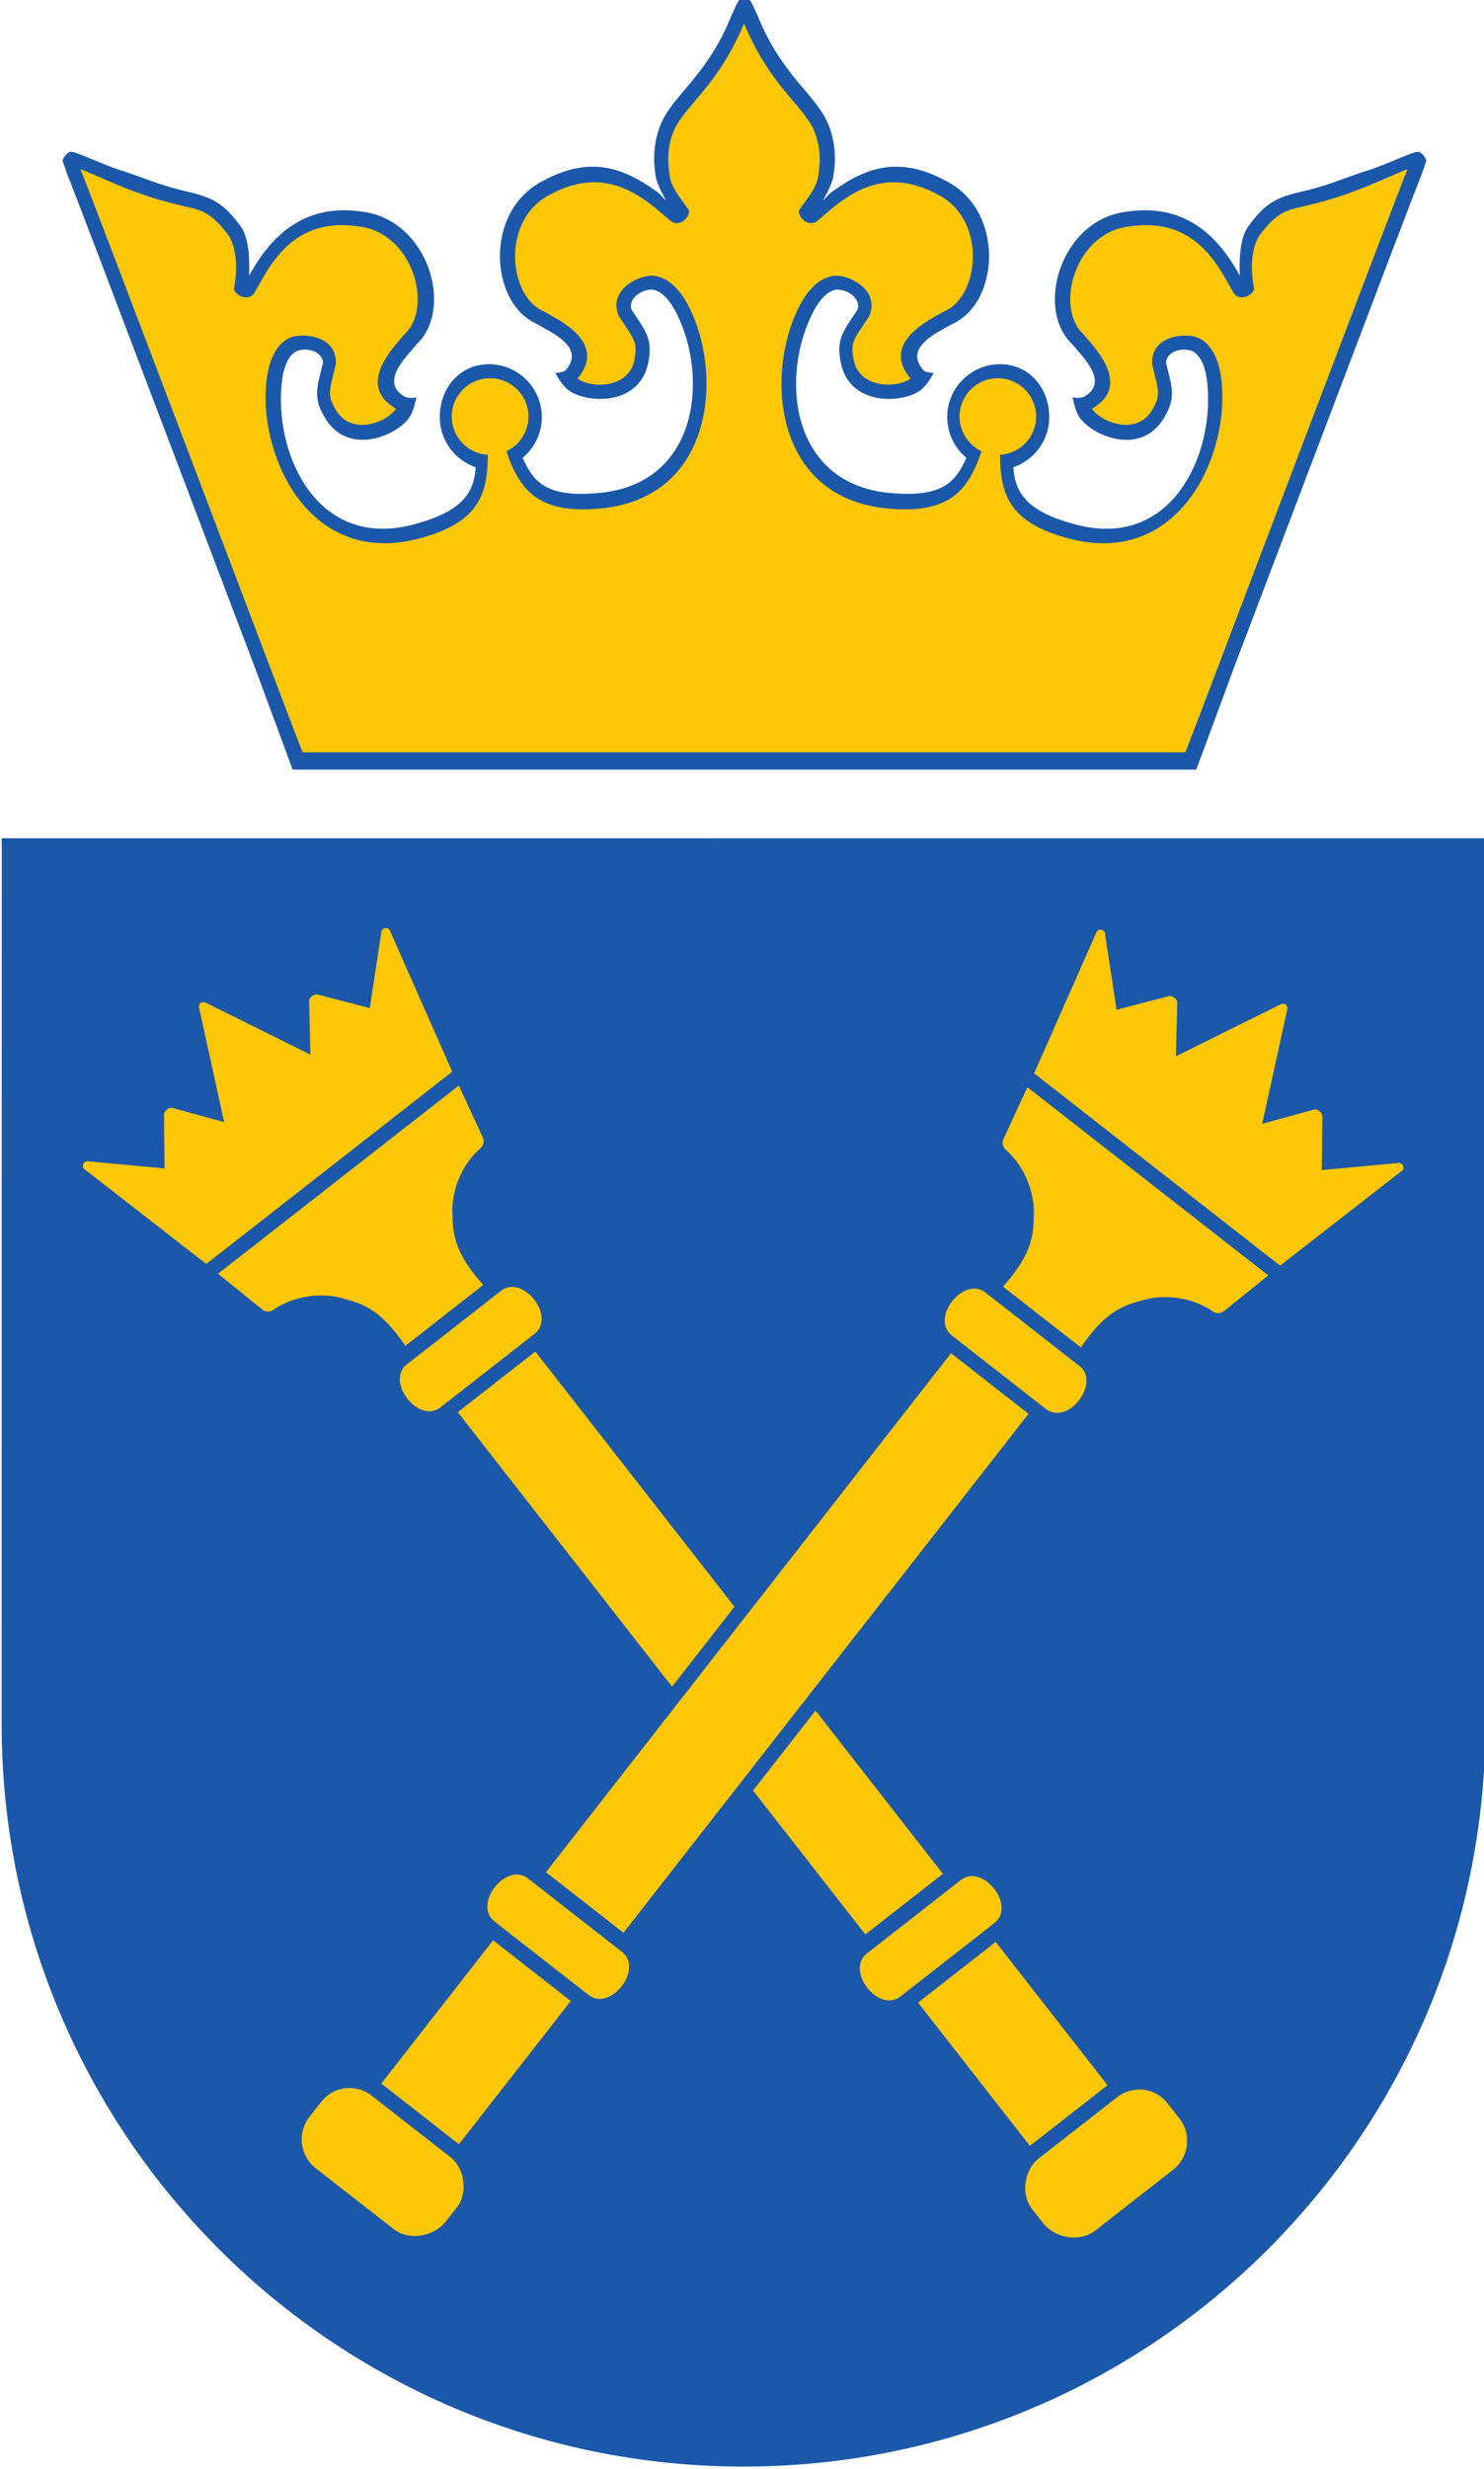 <?xml version="1.0" encoding="UTF-8" standalone="no"?>
<!-- Created with Inkscape (http://www.inkscape.org/) -->

<svg
   xmlns:dc="http://purl.org/dc/elements/1.1/"
   xmlns:cc="http://creativecommons.org/ns#"
   xmlns:rdf="http://www.w3.org/1999/02/22-rdf-syntax-ns#"
   xmlns:svg="http://www.w3.org/2000/svg"
   xmlns="http://www.w3.org/2000/svg"
   xmlns:sodipodi="http://sodipodi.sourceforge.net/DTD/sodipodi-0.dtd"
   xmlns:inkscape="http://www.inkscape.org/namespaces/inkscape"
   width="120"
   height="199.469"
   viewBox="0 0 31.75 52.776"
   version="1.1"
   id="svg6013"
   inkscape:version="0.92.0 r15299"
   sodipodi:docname="UJ_logo.svg">
  <defs
     id="defs6007">
    <clipPath
       clipPathUnits="userSpaceOnUse"
       id="clipPath1176">
      <path
         d="m 326.962,200.524 h 204.895 v 79.911 H 326.962 Z"
         id="path1174"
         inkscape:connector-curvature="0" />
    </clipPath>
  </defs>
  <sodipodi:namedview
     id="base"
     pagecolor="#ffffff"
     bordercolor="#666666"
     borderopacity="1.0"
     inkscape:pageopacity="0.0"
     inkscape:pageshadow="2"
     inkscape:zoom="1.979899"
     inkscape:cx="140.81703"
     inkscape:cy="131.86397"
     inkscape:document-units="mm"
     inkscape:current-layer="layer1"
     showgrid="false"
     inkscape:window-width="1366"
     inkscape:window-height="705"
     inkscape:window-x="-8"
     inkscape:window-y="-8"
     inkscape:window-maximized="1"
     fit-margin-top="0"
     fit-margin-left="0"
     fit-margin-right="0"
     fit-margin-bottom="0"
     units="px" />
  <g
     inkscape:label="Layer 1"
     inkscape:groupmode="layer"
     id="layer1"
     transform="translate(121.171,-111.003)">
    <g
       id="g7092"
       transform="matrix(2.203,0,0,2.203,145.804,-197.075)">
      <path
         d="m -106.761,156.575 c 0,3.979 -3.226,7.205 -7.205,7.205 -3.979,0 -7.205,-3.225 -7.205,-7.204 l 10e-4,-8.597 14.409,-5.3e-4 z"
         style="fill:#1c58aa;fill-opacity:1;fill-rule:evenodd;stroke:none;stroke-width:0.528"
         id="path1180"
         inkscape:connector-curvature="0" />
      <path
         d="m -111.951,152.976 0.753,0.588 -3.934,5.036 -0.753,-0.588 z"
         style="fill:#fbc707;fill-opacity:1;fill-rule:evenodd;stroke:none;stroke-width:0.528"
         id="path1184"
         inkscape:connector-curvature="0" />
      <path
         d="m -116.86,161.405 c -0.131,0.156 -0.365,0.178 -0.502,0.072 l -0.764,-0.596 c -0.136,-0.107 -0.185,-0.33 -0.055,-0.496 l 0.111,-0.141 c 0.132,-0.17 0.358,-0.173 0.494,-0.062 l 0.763,0.595 c 0.139,0.11 0.172,0.344 0.066,0.484 z"
         style="fill:#fbc707;fill-opacity:1;fill-rule:evenodd;stroke:none;stroke-width:0.528"
         id="path1188"
         inkscape:connector-curvature="0" />
      <path
         d="m -111.209,150.395 -0.236,0.51 c -0.011,0.022 -0.003,0.074 0.024,0.096 0.195,0.168 0.291,0.44 0.273,0.665 0,0.246 -0.083,0.42 -0.298,0.664 l 0.756,0.59 c 0.185,-0.268 0.333,-0.39 0.573,-0.45 0.214,-0.072 0.502,-0.045 0.712,0.103 0.027,0.021 0.079,0.016 0.098,0 l 0.437,-0.352 z"
         style="fill:#fbc707;fill-opacity:1;fill-rule:evenodd;stroke:none;stroke-width:0.528"
         id="path1192"
         inkscape:connector-curvature="0" />
      <path
         d="m -108.755,152.126 1.188,-0.924 c 0.018,-0.014 0.013,-0.084 -0.052,-0.071 l -0.731,0.068 0.005,-0.52 c 0.003,-0.034 -0.048,-0.078 -0.082,-0.067 l -0.502,0.138 0.243,-1.108 c 0.006,-0.021 -0.005,-0.042 -0.013,-0.05 -0.01,-0.006 -0.033,-0.011 -0.052,-0.001 l -1.016,0.504 0.013,-0.52 c 0.002,-0.036 -0.053,-0.074 -0.085,-0.063 l -0.504,0.131 -0.111,-0.726 c -0.003,-0.067 -0.072,-0.055 -0.081,-0.034 l -0.609,1.377 z"
         style="fill:#fbc707;fill-opacity:1;fill-rule:evenodd;stroke:none;stroke-width:0.528"
         id="path1196"
         inkscape:connector-curvature="0" />
      <path
         d="m -110.704,153.1 c 0.21,0.161 -0.108,0.584 -0.326,0.417 l -0.913,-0.713 c -0.215,-0.171 0.119,-0.582 0.326,-0.417 z"
         style="fill:#fbc707;fill-opacity:1;fill-rule:evenodd;stroke:none;stroke-width:0.528"
         id="path1200"
         inkscape:connector-curvature="0" />
      <path
         d="m -115.146,158.786 c 0.21,0.161 -0.108,0.584 -0.326,0.417 l -0.913,-0.713 c -0.215,-0.171 0.119,-0.582 0.326,-0.417 z"
         style="fill:#fbc707;fill-opacity:1;fill-rule:evenodd;stroke:none;stroke-width:0.528"
         id="path1204"
         inkscape:connector-curvature="0" />
      <path
         d="m -116.398,158.673 0.754,0.589 -1.086,1.39 -0.754,-0.589 z"
         style="fill:#fbc707;fill-opacity:1;fill-rule:evenodd;stroke:none;stroke-width:0.528"
         id="path1208"
         inkscape:connector-curvature="0" />
      <path
         d="m -113.267,156.444 1.237,1.584 -0.753,0.588 -1.091,-1.396 z m -2.721,-3.484 1.934,2.476 -0.606,0.776 -2.081,-2.664 z"
         style="fill:#fbc707;fill-opacity:1;fill-rule:evenodd;stroke:none;stroke-width:0.528"
         id="path1212"
         inkscape:connector-curvature="0" />
      <path
         d="m -111.055,161.42 c 0.131,0.156 0.365,0.178 0.502,0.072 l 0.764,-0.596 c 0.136,-0.107 0.185,-0.33 0.055,-0.496 l -0.111,-0.141 c -0.132,-0.17 -0.358,-0.173 -0.494,-0.062 l -0.763,0.595 c -0.139,0.11 -0.172,0.344 -0.066,0.484 z"
         style="fill:#fbc707;fill-opacity:1;fill-rule:evenodd;stroke:none;stroke-width:0.528"
         id="path1216"
         inkscape:connector-curvature="0" />
      <path
         d="m -116.731,150.379 0.236,0.51 c 0.011,0.022 0.003,0.074 -0.024,0.096 -0.196,0.168 -0.291,0.44 -0.273,0.665 0,0.246 0.083,0.42 0.298,0.664 l -0.756,0.59 c -0.185,-0.268 -0.334,-0.39 -0.573,-0.45 -0.215,-0.072 -0.502,-0.045 -0.712,0.103 -0.027,0.021 -0.079,0.016 -0.098,0 l -0.437,-0.352 z"
         style="fill:#fbc707;fill-opacity:1;fill-rule:evenodd;stroke:none;stroke-width:0.528"
         id="path1220"
         inkscape:connector-curvature="0" />
      <path
         d="m -119.184,152.11 -1.188,-0.924 c -0.018,-0.014 -0.013,-0.084 0.052,-0.071 l 0.731,0.068 -0.005,-0.52 c -0.003,-0.034 0.048,-0.078 0.082,-0.067 l 0.502,0.138 -0.243,-1.108 c -0.006,-0.021 0.005,-0.042 0.013,-0.05 0.01,-0.006 0.033,-0.011 0.052,-0.001 l 1.016,0.504 -0.013,-0.52 c -0.002,-0.036 0.053,-0.074 0.085,-0.063 l 0.504,0.131 0.111,-0.726 c 0.003,-0.067 0.072,-0.055 0.081,-0.034 l 0.609,1.377 z"
         style="fill:#fbc707;fill-opacity:1;fill-rule:evenodd;stroke:none;stroke-width:0.528"
         id="path1224"
         inkscape:connector-curvature="0" />
      <path
         d="m -117.235,153.084 c -0.21,0.161 0.108,0.584 0.326,0.417 l 0.913,-0.713 c 0.215,-0.171 -0.119,-0.582 -0.326,-0.417 z"
         style="fill:#fbc707;fill-opacity:1;fill-rule:evenodd;stroke:none;stroke-width:0.528"
         id="path1228"
         inkscape:connector-curvature="0" />
      <path
         d="m -112.768,158.801 c -0.21,0.161 0.108,0.584 0.326,0.417 l 0.913,-0.713 c 0.215,-0.171 -0.119,-0.582 -0.326,-0.417 z"
         style="fill:#fbc707;fill-opacity:1;fill-rule:evenodd;stroke:none;stroke-width:0.528"
         id="path1232"
         inkscape:connector-curvature="0" />
      <path
         d="m -111.517,158.689 -0.754,0.589 1.086,1.39 0.754,-0.589 z"
         style="fill:#fbc707;fill-opacity:1;fill-rule:evenodd;stroke:none;stroke-width:0.528"
         id="path1236"
         inkscape:connector-curvature="0" />
      <path
         d="m -118.345,147.313 -0.36,-0.973 -0.735,-1.935 c -0.533,-1.404 -1.07,-2.818 -1.092,-2.863 l -0.048,-0.139 c 0,0 0.022,-0.065 0.07,-0.083 0.035,-0.022 0.278,0.109 0.519,0.185 0.168,0.053 0.369,0.142 0.611,0.196 0.254,0.06 0.359,0.106 0.537,0.349 0.081,0.129 0.08,0.332 0.075,0.47 0.232,-0.425 0.567,-0.701 1.102,-0.621 0.635,0.08 0.892,0.936 0.528,1.284 -0.112,0.134 -0.363,0.371 -0.117,0.512 0.051,0.021 0.112,0.006 0.112,0.006 0,0 -0.025,0.133 -0.067,0.193 -0.119,0.175 -0.568,0.371 -0.801,0.037 -0.099,-0.155 -0.117,-0.243 -0.076,-0.416 l 0.037,-0.151 c -0.004,-0.093 -0.125,-0.151 -0.247,-0.116 -0.046,0.016 -0.141,0.09 -0.158,0.364 -0.05,0.678 0.366,1.567 1.285,1.322 0.463,-0.123 0.586,-0.299 0.603,-0.555 -0.203,-0.069 -0.349,-0.261 -0.349,-0.487 0,-0.283 0.195,-0.513 0.478,-0.513 0.283,0 0.513,0.23 0.513,0.513 0,0.159 -0.072,0.301 -0.186,0.395 0.107,0.246 0.243,0.386 0.737,0.342 0.947,-0.084 1.062,-1.067 0.784,-1.687 -0.111,-0.255 -0.228,-0.289 -0.275,-0.287 -0.126,0.009 -0.218,0.104 -0.19,0.193 l 0.086,0.129 c 0.097,0.149 0.111,0.237 0.071,0.417 -0.105,0.394 -0.594,0.363 -0.766,0.239 -0.073,-0.054 -0.13,-0.169 -0.13,-0.169 0,0 0.09,-0.004 0.105,-0.033 0.184,-0.218 -0.137,-0.356 -0.288,-0.444 -0.458,-0.206 -0.509,-1.095 0.061,-1.386 0.455,-0.247 0.779,-0.135 1.11,0.105 0.034,0.024 0.063,0.061 0.086,0.086 -0.019,-0.044 -0.026,-0.052 -0.049,-0.097 -0.023,-0.05 -0.05,-0.107 -0.054,-0.169 -0.031,-0.193 0.003,-0.395 0.087,-0.546 0.083,-0.144 0.202,-0.262 0.304,-0.392 0.111,-0.141 0.237,-0.314 0.35,-0.596 0.018,-0.032 0.055,-0.138 0.083,-0.154 0.009,-0.007 0.019,-0.012 0.041,-0.015 0.022,0.003 0.035,0.007 0.044,0.015 0.027,0.016 0.065,0.122 0.083,0.154 0.113,0.282 0.24,0.455 0.35,0.596 0.103,0.13 0.221,0.247 0.304,0.392 0.084,0.151 0.118,0.352 0.087,0.546 -0.005,0.063 -0.032,0.12 -0.054,0.169 -0.023,0.045 -0.03,0.052 -0.049,0.097 0.022,-0.024 0.052,-0.061 0.086,-0.086 0.331,-0.24 0.654,-0.352 1.109,-0.105 0.57,0.29 0.52,1.18 0.062,1.386 -0.151,0.088 -0.472,0.225 -0.288,0.444 0.015,0.029 0.105,0.033 0.105,0.033 0,0 -0.058,0.115 -0.13,0.169 -0.171,0.124 -0.661,0.155 -0.766,-0.239 -0.04,-0.179 -0.026,-0.268 0.071,-0.417 l 0.086,-0.129 c 0.028,-0.089 -0.064,-0.184 -0.19,-0.193 -0.048,-0.002 -0.165,0.032 -0.275,0.287 -0.279,0.62 -0.164,1.603 0.784,1.687 0.493,0.044 0.63,-0.097 0.737,-0.342 -0.113,-0.094 -0.186,-0.236 -0.186,-0.395 0,-0.283 0.23,-0.513 0.513,-0.513 0.283,0 0.478,0.23 0.478,0.513 0,0.226 -0.146,0.418 -0.349,0.487 0.017,0.256 0.14,0.432 0.603,0.555 0.919,0.245 1.334,-0.644 1.285,-1.322 -0.016,-0.273 -0.112,-0.347 -0.158,-0.364 -0.122,-0.036 -0.243,0.023 -0.247,0.116 l 0.037,0.151 c 0.04,0.173 0.023,0.261 -0.076,0.416 -0.234,0.335 -0.682,0.138 -0.802,-0.037 -0.041,-0.06 -0.067,-0.193 -0.067,-0.193 0,0 0.061,0.014 0.112,-0.006 0.246,-0.141 -0.005,-0.379 -0.117,-0.512 -0.364,-0.348 -0.107,-1.205 0.528,-1.284 0.536,-0.08 0.87,0.195 1.102,0.621 -0.005,-0.138 -0.006,-0.341 0.075,-0.47 0.177,-0.243 0.282,-0.29 0.537,-0.349 0.241,-0.054 0.443,-0.144 0.611,-0.196 0.241,-0.076 0.484,-0.207 0.519,-0.185 0.048,0.017 0.07,0.083 0.07,0.083 l -0.048,0.139 c -0.022,0.045 -0.559,1.459 -1.092,2.863 l -0.735,1.935 -0.36,0.973 z"
         style="fill:#1c58aa;fill-opacity:1;fill-rule:nonzero;stroke:none;stroke-width:0.528"
         id="path1240"
         inkscape:connector-curvature="0" />
      <path
         d="m -118.248,147.145 c -0.011,-0.013 -2.113,-5.567 -2.157,-5.657 0.139,0.043 0.493,0.242 0.989,0.354 0.164,0.038 0.273,0.046 0.45,0.29 0.096,0.151 0.077,0.386 0.05,0.519 0.021,0.067 0.138,0.117 0.197,0.041 0.149,-0.26 0.366,-0.748 1.018,-0.65 0.533,0.065 0.72,0.792 0.444,1.045 -0.1,0.121 -0.482,0.495 -0.084,0.724 -0.096,0.14 -0.419,0.25 -0.568,0.037 -0.109,-0.17 -0.081,-0.196 -0.016,-0.469 0.013,-0.269 -0.292,-0.303 -0.424,-0.265 -0.122,0.04 -0.236,0.182 -0.255,0.484 -0.051,0.695 0.428,1.755 1.493,1.471 0.598,-0.159 0.657,-0.452 0.662,-0.811 -0.196,-0.011 -0.351,-0.173 -0.351,-0.371 0,-0.205 0.167,-0.372 0.372,-0.372 0.206,0 0.373,0.167 0.373,0.372 0,0.148 -0.086,0.276 -0.212,0.336 0.008,0.035 0.03,0.087 0.043,0.122 0.123,0.284 0.306,0.484 0.859,0.435 1.098,-0.098 1.186,-1.256 0.9,-1.892 -0.121,-0.278 -0.277,-0.372 -0.405,-0.368 -0.137,0.008 -0.412,0.146 -0.307,0.393 0.154,0.234 0.189,0.249 0.146,0.447 -0.067,0.25 -0.409,0.258 -0.547,0.158 0.295,-0.351 -0.19,-0.572 -0.327,-0.651 -0.346,-0.144 -0.419,-0.891 0.06,-1.134 0.58,-0.315 0.95,0.07 1.179,0.262 0.082,0.051 0.174,-0.035 0.172,-0.105 -0.058,-0.095 -0.187,-0.222 -0.193,-0.373 -0.027,-0.165 0.002,-0.335 0.07,-0.456 0.137,-0.236 0.413,-0.413 0.656,-0.988 0.243,0.575 0.518,0.752 0.655,0.988 0.068,0.122 0.097,0.291 0.07,0.456 -0.006,0.15 -0.135,0.278 -0.193,0.373 -0.002,0.07 0.09,0.156 0.172,0.105 0.229,-0.193 0.599,-0.577 1.179,-0.262 0.479,0.243 0.406,0.99 0.06,1.134 -0.136,0.079 -0.622,0.3 -0.326,0.651 -0.138,0.099 -0.48,0.092 -0.547,-0.158 -0.044,-0.198 -0.009,-0.213 0.146,-0.447 0.104,-0.247 -0.171,-0.385 -0.308,-0.393 -0.129,-0.004 -0.284,0.09 -0.405,0.368 -0.286,0.636 -0.198,1.795 0.9,1.892 0.554,0.05 0.736,-0.151 0.859,-0.435 0.014,-0.035 0.035,-0.087 0.043,-0.122 -0.125,-0.06 -0.212,-0.188 -0.212,-0.336 0,-0.205 0.166,-0.372 0.372,-0.372 0.205,0 0.372,0.167 0.372,0.372 0,0.198 -0.155,0.361 -0.351,0.371 0.005,0.359 0.064,0.652 0.663,0.811 1.065,0.284 1.544,-0.775 1.493,-1.471 -0.018,-0.302 -0.132,-0.444 -0.255,-0.484 -0.132,-0.038 -0.436,-0.004 -0.424,0.265 0.065,0.273 0.093,0.299 -0.016,0.469 -0.148,0.213 -0.472,0.102 -0.568,-0.037 0.398,-0.229 0.016,-0.603 -0.084,-0.724 -0.277,-0.253 -0.089,-0.98 0.444,-1.045 0.652,-0.098 0.869,0.39 1.018,0.65 0.059,0.076 0.176,0.026 0.197,-0.041 -0.027,-0.134 -0.045,-0.368 0.05,-0.519 0.177,-0.244 0.287,-0.252 0.45,-0.29 0.497,-0.112 0.85,-0.311 0.989,-0.354 -0.044,0.089 -2.146,5.644 -2.157,5.657 z"
         style="fill:#fbc707;fill-opacity:1;fill-rule:nonzero;stroke:none;stroke-width:0.528"
         id="path1244"
         inkscape:connector-curvature="0" />
    </g>
  </g>
</svg>
